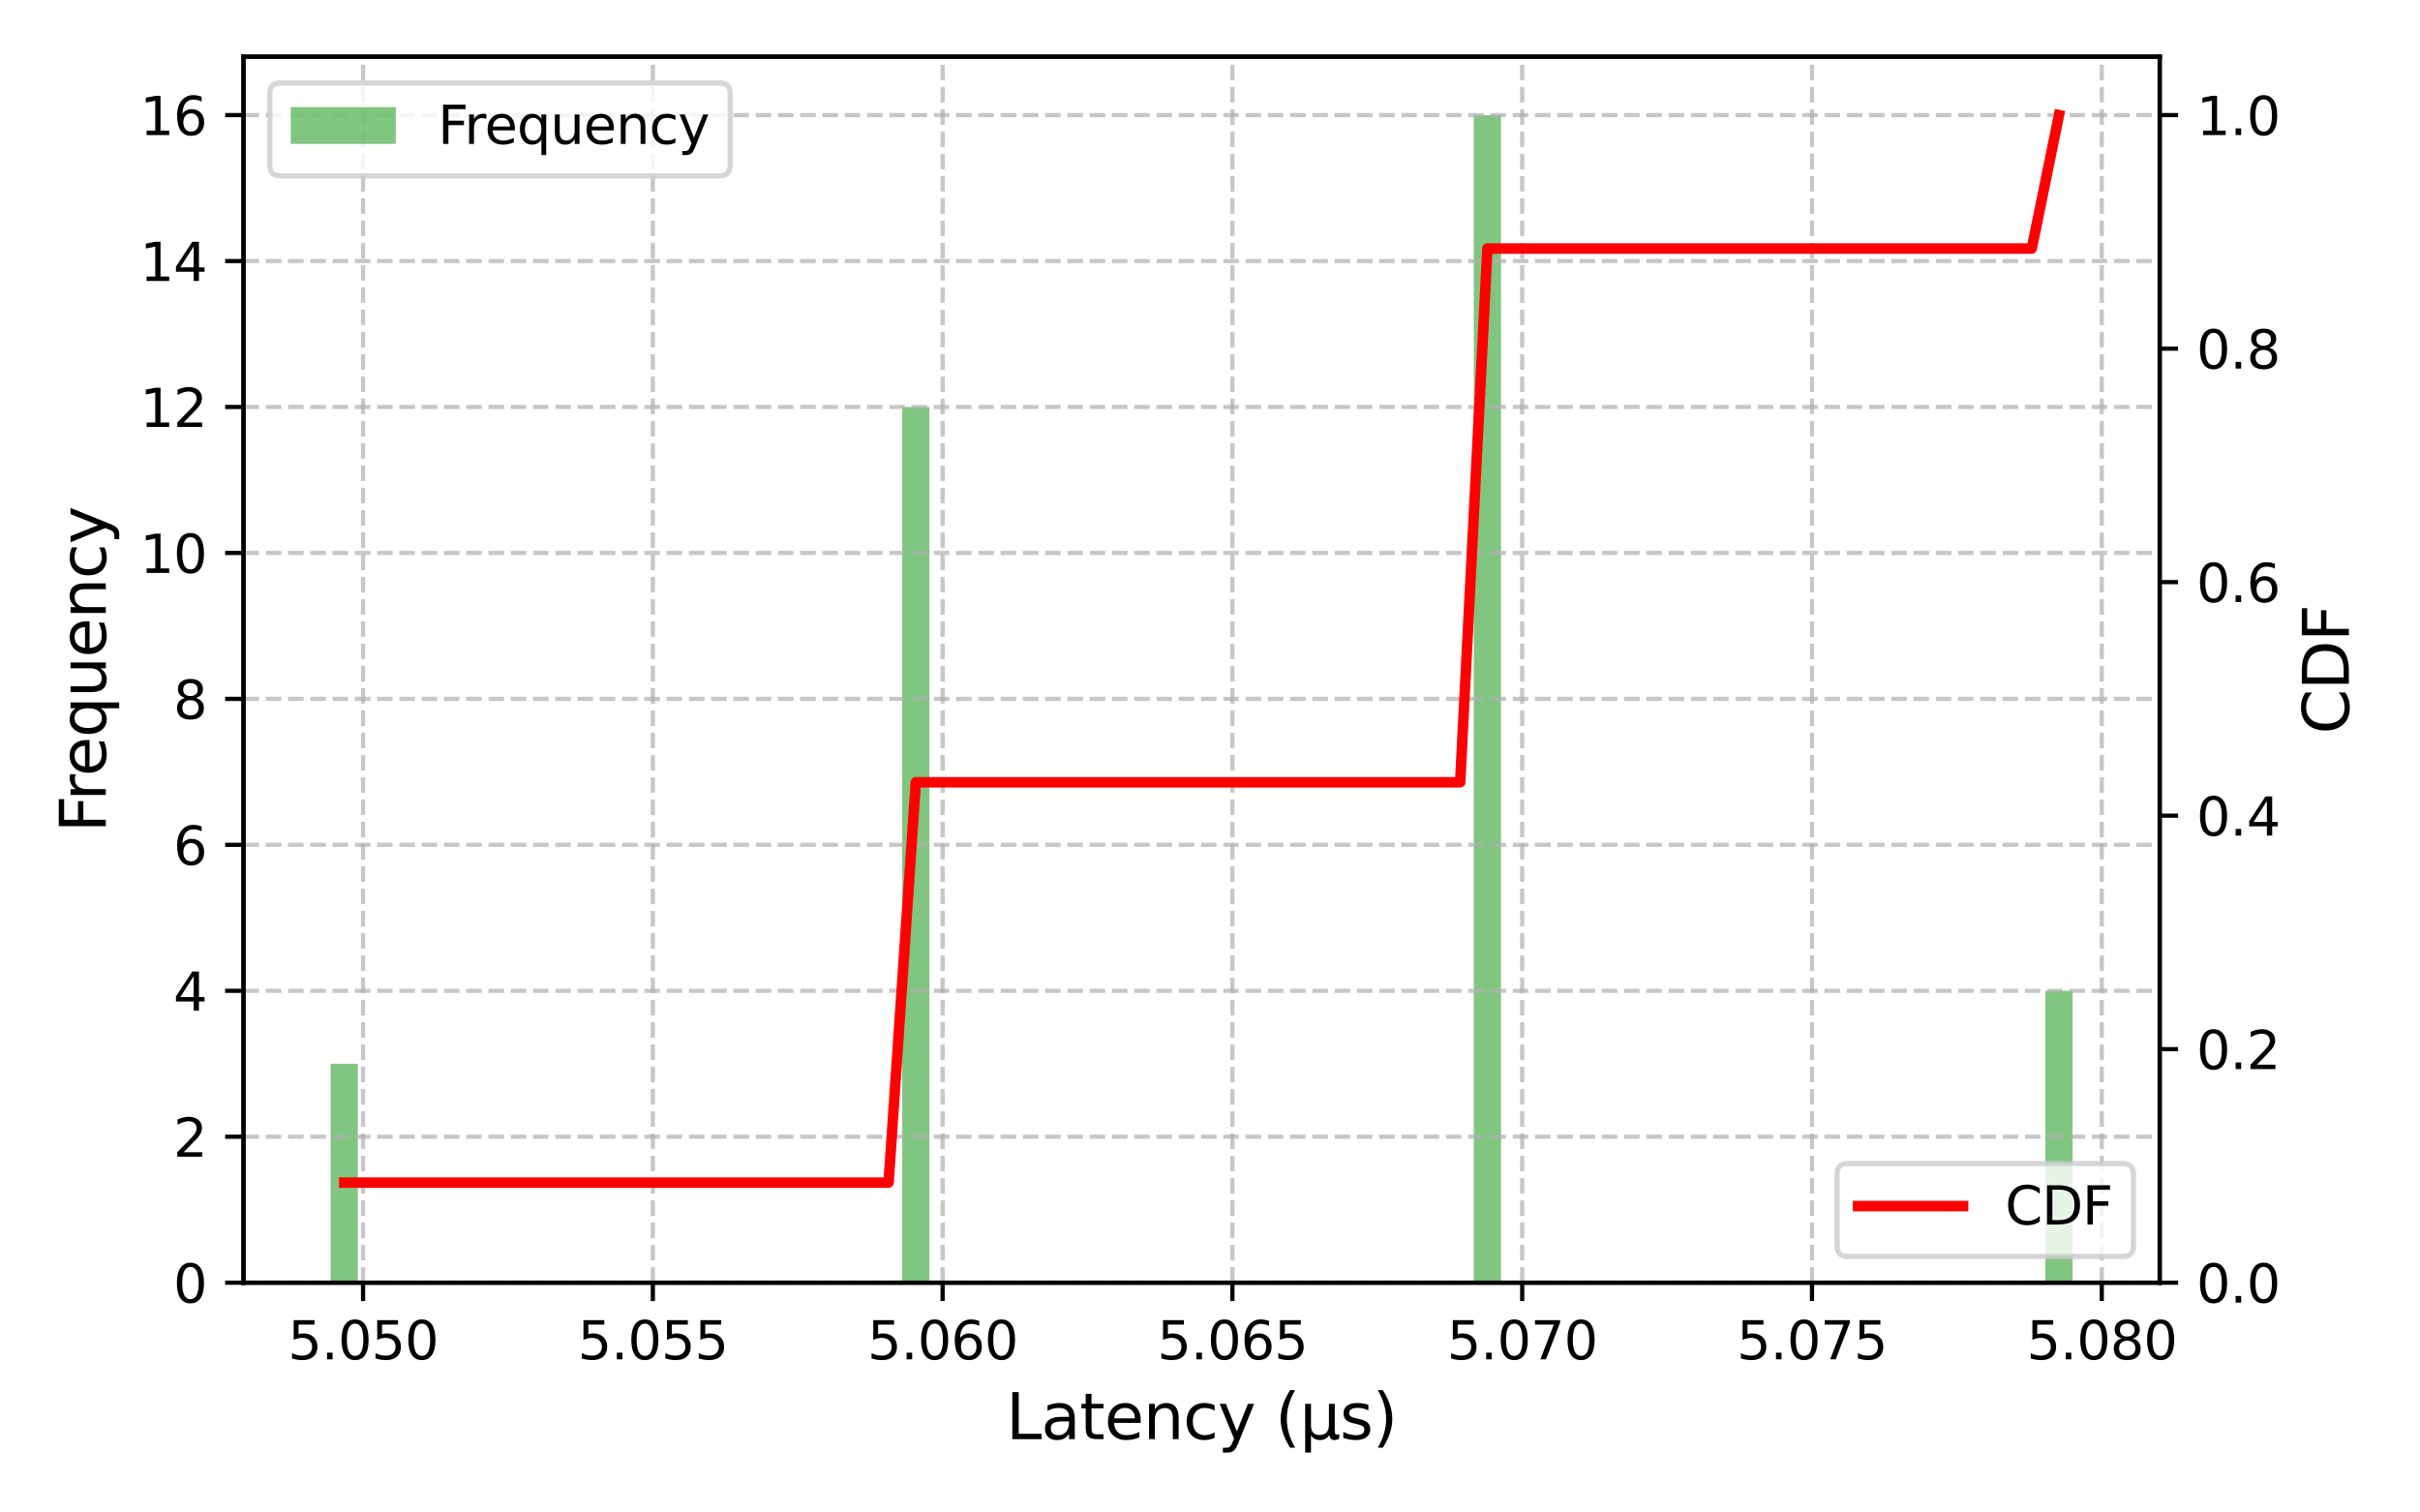 <?xml version="1.0" encoding="utf-8" standalone="no"?>
<!DOCTYPE svg PUBLIC "-//W3C//DTD SVG 1.1//EN"
  "http://www.w3.org/Graphics/SVG/1.1/DTD/svg11.dtd">
<svg xmlns:xlink="http://www.w3.org/1999/xlink" width="460.8pt" height="288pt" viewBox="0 0 460.8 288" xmlns="http://www.w3.org/2000/svg" version="1.1">
 <defs>
  <style type="text/css">*{stroke-linejoin: round; stroke-linecap: butt}</style>
 </defs>
 <g id="figure_1">
  <g id="patch_1">
   <path d="M 0 288 
L 460.8 288 
L 460.8 0 
L 0 0 
z
" style="fill: #ffffff"/>
  </g>
  <g id="axes_1">
   <g id="patch_2">
    <path d="M 46.37 244.24 
L 411.235 244.24 
L 411.235 10.8 
L 46.37 10.8 
z
" style="fill: #ffffff"/>
   </g>
   <g id="patch_3">
    <path d="M 62.955 244.24 
L 68.138 244.24 
L 68.138 202.554 
L 62.955 202.554 
z
" clip-path="url(#p5e7c9f491d)" style="fill: #2ca02c; opacity: 0.6"/>
   </g>
   <g id="patch_4">
    <path d="M 68.138 244.24 
L 73.32 244.24 
L 73.32 244.24 
L 68.138 244.24 
z
" clip-path="url(#p5e7c9f491d)" style="fill: #2ca02c; opacity: 0.6"/>
   </g>
   <g id="patch_5">
    <path d="M 73.32 244.24 
L 78.503 244.24 
L 78.503 244.24 
L 73.32 244.24 
z
" clip-path="url(#p5e7c9f491d)" style="fill: #2ca02c; opacity: 0.6"/>
   </g>
   <g id="patch_6">
    <path d="M 78.503 244.24 
L 83.686 244.24 
L 83.686 244.24 
L 78.503 244.24 
z
" clip-path="url(#p5e7c9f491d)" style="fill: #2ca02c; opacity: 0.6"/>
   </g>
   <g id="patch_7">
    <path d="M 83.686 244.24 
L 88.868 244.24 
L 88.868 244.24 
L 83.686 244.24 
z
" clip-path="url(#p5e7c9f491d)" style="fill: #2ca02c; opacity: 0.6"/>
   </g>
   <g id="patch_8">
    <path d="M 88.868 244.24 
L 94.051 244.24 
L 94.051 244.24 
L 88.868 244.24 
z
" clip-path="url(#p5e7c9f491d)" style="fill: #2ca02c; opacity: 0.6"/>
   </g>
   <g id="patch_9">
    <path d="M 94.051 244.24 
L 99.234 244.24 
L 99.234 244.24 
L 94.051 244.24 
z
" clip-path="url(#p5e7c9f491d)" style="fill: #2ca02c; opacity: 0.6"/>
   </g>
   <g id="patch_10">
    <path d="M 99.234 244.24 
L 104.417 244.24 
L 104.417 244.24 
L 99.234 244.24 
z
" clip-path="url(#p5e7c9f491d)" style="fill: #2ca02c; opacity: 0.6"/>
   </g>
   <g id="patch_11">
    <path d="M 104.417 244.24 
L 109.599 244.24 
L 109.599 244.24 
L 104.417 244.24 
z
" clip-path="url(#p5e7c9f491d)" style="fill: #2ca02c; opacity: 0.6"/>
   </g>
   <g id="patch_12">
    <path d="M 109.599 244.24 
L 114.782 244.24 
L 114.782 244.24 
L 109.599 244.24 
z
" clip-path="url(#p5e7c9f491d)" style="fill: #2ca02c; opacity: 0.6"/>
   </g>
   <g id="patch_13">
    <path d="M 114.782 244.24 
L 119.965 244.24 
L 119.965 244.24 
L 114.782 244.24 
z
" clip-path="url(#p5e7c9f491d)" style="fill: #2ca02c; opacity: 0.6"/>
   </g>
   <g id="patch_14">
    <path d="M 119.965 244.24 
L 125.148 244.24 
L 125.148 244.24 
L 119.965 244.24 
z
" clip-path="url(#p5e7c9f491d)" style="fill: #2ca02c; opacity: 0.6"/>
   </g>
   <g id="patch_15">
    <path d="M 125.148 244.24 
L 130.33 244.24 
L 130.33 244.24 
L 125.148 244.24 
z
" clip-path="url(#p5e7c9f491d)" style="fill: #2ca02c; opacity: 0.6"/>
   </g>
   <g id="patch_16">
    <path d="M 130.33 244.24 
L 135.513 244.24 
L 135.513 244.24 
L 130.33 244.24 
z
" clip-path="url(#p5e7c9f491d)" style="fill: #2ca02c; opacity: 0.6"/>
   </g>
   <g id="patch_17">
    <path d="M 135.513 244.24 
L 140.696 244.24 
L 140.696 244.24 
L 135.513 244.24 
z
" clip-path="url(#p5e7c9f491d)" style="fill: #2ca02c; opacity: 0.6"/>
   </g>
   <g id="patch_18">
    <path d="M 140.696 244.24 
L 145.879 244.24 
L 145.879 244.24 
L 140.696 244.24 
z
" clip-path="url(#p5e7c9f491d)" style="fill: #2ca02c; opacity: 0.6"/>
   </g>
   <g id="patch_19">
    <path d="M 145.879 244.24 
L 151.061 244.24 
L 151.061 244.24 
L 145.879 244.24 
z
" clip-path="url(#p5e7c9f491d)" style="fill: #2ca02c; opacity: 0.6"/>
   </g>
   <g id="patch_20">
    <path d="M 151.061 244.24 
L 156.244 244.24 
L 156.244 244.24 
L 151.061 244.24 
z
" clip-path="url(#p5e7c9f491d)" style="fill: #2ca02c; opacity: 0.6"/>
   </g>
   <g id="patch_21">
    <path d="M 156.244 244.24 
L 161.427 244.24 
L 161.427 244.24 
L 156.244 244.24 
z
" clip-path="url(#p5e7c9f491d)" style="fill: #2ca02c; opacity: 0.6"/>
   </g>
   <g id="patch_22">
    <path d="M 161.427 244.24 
L 166.61 244.24 
L 166.61 244.24 
L 161.427 244.24 
z
" clip-path="url(#p5e7c9f491d)" style="fill: #2ca02c; opacity: 0.6"/>
   </g>
   <g id="patch_23">
    <path d="M 166.61 244.24 
L 171.792 244.24 
L 171.792 244.24 
L 166.61 244.24 
z
" clip-path="url(#p5e7c9f491d)" style="fill: #2ca02c; opacity: 0.6"/>
   </g>
   <g id="patch_24">
    <path d="M 171.792 244.24 
L 176.975 244.24 
L 176.975 77.497 
L 171.792 77.497 
z
" clip-path="url(#p5e7c9f491d)" style="fill: #2ca02c; opacity: 0.6"/>
   </g>
   <g id="patch_25">
    <path d="M 176.975 244.24 
L 182.158 244.24 
L 182.158 244.24 
L 176.975 244.24 
z
" clip-path="url(#p5e7c9f491d)" style="fill: #2ca02c; opacity: 0.6"/>
   </g>
   <g id="patch_26">
    <path d="M 182.158 244.24 
L 187.341 244.24 
L 187.341 244.24 
L 182.158 244.24 
z
" clip-path="url(#p5e7c9f491d)" style="fill: #2ca02c; opacity: 0.6"/>
   </g>
   <g id="patch_27">
    <path d="M 187.341 244.24 
L 192.523 244.24 
L 192.523 244.24 
L 187.341 244.24 
z
" clip-path="url(#p5e7c9f491d)" style="fill: #2ca02c; opacity: 0.6"/>
   </g>
   <g id="patch_28">
    <path d="M 192.523 244.24 
L 197.706 244.24 
L 197.706 244.24 
L 192.523 244.24 
z
" clip-path="url(#p5e7c9f491d)" style="fill: #2ca02c; opacity: 0.6"/>
   </g>
   <g id="patch_29">
    <path d="M 197.706 244.24 
L 202.889 244.24 
L 202.889 244.24 
L 197.706 244.24 
z
" clip-path="url(#p5e7c9f491d)" style="fill: #2ca02c; opacity: 0.6"/>
   </g>
   <g id="patch_30">
    <path d="M 202.889 244.24 
L 208.072 244.24 
L 208.072 244.24 
L 202.889 244.24 
z
" clip-path="url(#p5e7c9f491d)" style="fill: #2ca02c; opacity: 0.6"/>
   </g>
   <g id="patch_31">
    <path d="M 208.072 244.24 
L 213.254 244.24 
L 213.254 244.24 
L 208.072 244.24 
z
" clip-path="url(#p5e7c9f491d)" style="fill: #2ca02c; opacity: 0.6"/>
   </g>
   <g id="patch_32">
    <path d="M 213.254 244.24 
L 218.437 244.24 
L 218.437 244.24 
L 213.254 244.24 
z
" clip-path="url(#p5e7c9f491d)" style="fill: #2ca02c; opacity: 0.6"/>
   </g>
   <g id="patch_33">
    <path d="M 218.437 244.24 
L 223.62 244.24 
L 223.62 244.24 
L 218.437 244.24 
z
" clip-path="url(#p5e7c9f491d)" style="fill: #2ca02c; opacity: 0.6"/>
   </g>
   <g id="patch_34">
    <path d="M 223.62 244.24 
L 228.803 244.24 
L 228.803 244.24 
L 223.62 244.24 
z
" clip-path="url(#p5e7c9f491d)" style="fill: #2ca02c; opacity: 0.6"/>
   </g>
   <g id="patch_35">
    <path d="M 228.803 244.24 
L 233.985 244.24 
L 233.985 244.24 
L 228.803 244.24 
z
" clip-path="url(#p5e7c9f491d)" style="fill: #2ca02c; opacity: 0.6"/>
   </g>
   <g id="patch_36">
    <path d="M 233.985 244.24 
L 239.168 244.24 
L 239.168 244.24 
L 233.985 244.24 
z
" clip-path="url(#p5e7c9f491d)" style="fill: #2ca02c; opacity: 0.6"/>
   </g>
   <g id="patch_37">
    <path d="M 239.168 244.24 
L 244.351 244.24 
L 244.351 244.24 
L 239.168 244.24 
z
" clip-path="url(#p5e7c9f491d)" style="fill: #2ca02c; opacity: 0.6"/>
   </g>
   <g id="patch_38">
    <path d="M 244.351 244.24 
L 249.533 244.24 
L 249.533 244.24 
L 244.351 244.24 
z
" clip-path="url(#p5e7c9f491d)" style="fill: #2ca02c; opacity: 0.6"/>
   </g>
   <g id="patch_39">
    <path d="M 249.533 244.24 
L 254.716 244.24 
L 254.716 244.24 
L 249.533 244.24 
z
" clip-path="url(#p5e7c9f491d)" style="fill: #2ca02c; opacity: 0.6"/>
   </g>
   <g id="patch_40">
    <path d="M 254.716 244.24 
L 259.899 244.24 
L 259.899 244.24 
L 254.716 244.24 
z
" clip-path="url(#p5e7c9f491d)" style="fill: #2ca02c; opacity: 0.6"/>
   </g>
   <g id="patch_41">
    <path d="M 259.899 244.24 
L 265.082 244.24 
L 265.082 244.24 
L 259.899 244.24 
z
" clip-path="url(#p5e7c9f491d)" style="fill: #2ca02c; opacity: 0.6"/>
   </g>
   <g id="patch_42">
    <path d="M 265.082 244.24 
L 270.264 244.24 
L 270.264 244.24 
L 265.082 244.24 
z
" clip-path="url(#p5e7c9f491d)" style="fill: #2ca02c; opacity: 0.6"/>
   </g>
   <g id="patch_43">
    <path d="M 270.264 244.24 
L 275.447 244.24 
L 275.447 244.24 
L 270.264 244.24 
z
" clip-path="url(#p5e7c9f491d)" style="fill: #2ca02c; opacity: 0.6"/>
   </g>
   <g id="patch_44">
    <path d="M 275.447 244.24 
L 280.63 244.24 
L 280.63 244.24 
L 275.447 244.24 
z
" clip-path="url(#p5e7c9f491d)" style="fill: #2ca02c; opacity: 0.6"/>
   </g>
   <g id="patch_45">
    <path d="M 280.63 244.24 
L 285.813 244.24 
L 285.813 21.916 
L 280.63 21.916 
z
" clip-path="url(#p5e7c9f491d)" style="fill: #2ca02c; opacity: 0.6"/>
   </g>
   <g id="patch_46">
    <path d="M 285.813 244.24 
L 290.995 244.24 
L 290.995 244.24 
L 285.813 244.24 
z
" clip-path="url(#p5e7c9f491d)" style="fill: #2ca02c; opacity: 0.6"/>
   </g>
   <g id="patch_47">
    <path d="M 290.995 244.24 
L 296.178 244.24 
L 296.178 244.24 
L 290.995 244.24 
z
" clip-path="url(#p5e7c9f491d)" style="fill: #2ca02c; opacity: 0.6"/>
   </g>
   <g id="patch_48">
    <path d="M 296.178 244.24 
L 301.361 244.24 
L 301.361 244.24 
L 296.178 244.24 
z
" clip-path="url(#p5e7c9f491d)" style="fill: #2ca02c; opacity: 0.6"/>
   </g>
   <g id="patch_49">
    <path d="M 301.361 244.24 
L 306.544 244.24 
L 306.544 244.24 
L 301.361 244.24 
z
" clip-path="url(#p5e7c9f491d)" style="fill: #2ca02c; opacity: 0.6"/>
   </g>
   <g id="patch_50">
    <path d="M 306.544 244.24 
L 311.726 244.24 
L 311.726 244.24 
L 306.544 244.24 
z
" clip-path="url(#p5e7c9f491d)" style="fill: #2ca02c; opacity: 0.6"/>
   </g>
   <g id="patch_51">
    <path d="M 311.726 244.24 
L 316.909 244.24 
L 316.909 244.24 
L 311.726 244.24 
z
" clip-path="url(#p5e7c9f491d)" style="fill: #2ca02c; opacity: 0.6"/>
   </g>
   <g id="patch_52">
    <path d="M 316.909 244.24 
L 322.092 244.24 
L 322.092 244.24 
L 316.909 244.24 
z
" clip-path="url(#p5e7c9f491d)" style="fill: #2ca02c; opacity: 0.6"/>
   </g>
   <g id="patch_53">
    <path d="M 322.092 244.24 
L 327.275 244.24 
L 327.275 244.24 
L 322.092 244.24 
z
" clip-path="url(#p5e7c9f491d)" style="fill: #2ca02c; opacity: 0.6"/>
   </g>
   <g id="patch_54">
    <path d="M 327.275 244.24 
L 332.457 244.24 
L 332.457 244.24 
L 327.275 244.24 
z
" clip-path="url(#p5e7c9f491d)" style="fill: #2ca02c; opacity: 0.6"/>
   </g>
   <g id="patch_55">
    <path d="M 332.457 244.24 
L 337.64 244.24 
L 337.64 244.24 
L 332.457 244.24 
z
" clip-path="url(#p5e7c9f491d)" style="fill: #2ca02c; opacity: 0.6"/>
   </g>
   <g id="patch_56">
    <path d="M 337.64 244.24 
L 342.823 244.24 
L 342.823 244.24 
L 337.64 244.24 
z
" clip-path="url(#p5e7c9f491d)" style="fill: #2ca02c; opacity: 0.6"/>
   </g>
   <g id="patch_57">
    <path d="M 342.823 244.24 
L 348.006 244.24 
L 348.006 244.24 
L 342.823 244.24 
z
" clip-path="url(#p5e7c9f491d)" style="fill: #2ca02c; opacity: 0.6"/>
   </g>
   <g id="patch_58">
    <path d="M 348.006 244.24 
L 353.188 244.24 
L 353.188 244.24 
L 348.006 244.24 
z
" clip-path="url(#p5e7c9f491d)" style="fill: #2ca02c; opacity: 0.6"/>
   </g>
   <g id="patch_59">
    <path d="M 353.188 244.24 
L 358.371 244.24 
L 358.371 244.24 
L 353.188 244.24 
z
" clip-path="url(#p5e7c9f491d)" style="fill: #2ca02c; opacity: 0.6"/>
   </g>
   <g id="patch_60">
    <path d="M 358.371 244.24 
L 363.554 244.24 
L 363.554 244.24 
L 358.371 244.24 
z
" clip-path="url(#p5e7c9f491d)" style="fill: #2ca02c; opacity: 0.6"/>
   </g>
   <g id="patch_61">
    <path d="M 363.554 244.24 
L 368.737 244.24 
L 368.737 244.24 
L 363.554 244.24 
z
" clip-path="url(#p5e7c9f491d)" style="fill: #2ca02c; opacity: 0.6"/>
   </g>
   <g id="patch_62">
    <path d="M 368.737 244.24 
L 373.919 244.24 
L 373.919 244.24 
L 368.737 244.24 
z
" clip-path="url(#p5e7c9f491d)" style="fill: #2ca02c; opacity: 0.6"/>
   </g>
   <g id="patch_63">
    <path d="M 373.919 244.24 
L 379.102 244.24 
L 379.102 244.24 
L 373.919 244.24 
z
" clip-path="url(#p5e7c9f491d)" style="fill: #2ca02c; opacity: 0.6"/>
   </g>
   <g id="patch_64">
    <path d="M 379.102 244.24 
L 384.285 244.24 
L 384.285 244.24 
L 379.102 244.24 
z
" clip-path="url(#p5e7c9f491d)" style="fill: #2ca02c; opacity: 0.6"/>
   </g>
   <g id="patch_65">
    <path d="M 384.285 244.24 
L 389.467 244.24 
L 389.467 244.24 
L 384.285 244.24 
z
" clip-path="url(#p5e7c9f491d)" style="fill: #2ca02c; opacity: 0.6"/>
   </g>
   <g id="patch_66">
    <path d="M 389.467 244.24 
L 394.65 244.24 
L 394.65 188.659 
L 389.467 188.659 
z
" clip-path="url(#p5e7c9f491d)" style="fill: #2ca02c; opacity: 0.6"/>
   </g>
   <g id="matplotlib.axis_1">
    <g id="xtick_1">
     <g id="line2d_1">
      <path d="M 69.131 244.24 
L 69.131 10.8 
" clip-path="url(#p5e7c9f491d)" style="fill: none; stroke-dasharray: 2.96,1.28; stroke-dashoffset: 0; stroke: #b0b0b0; stroke-opacity: 0.7; stroke-width: 0.8"/>
     </g>
     <g id="line2d_2">
      <defs>
       <path id="me364321b0b" d="M 0 0 
L 0 3.5 
" style="stroke: #000000; stroke-width: 0.8"/>
      </defs>
      <g>
       <use xlink:href="#me364321b0b" x="69.131" y="244.24" style="stroke: #000000; stroke-width: 0.8"/>
      </g>
     </g>
     <g id="text_1">
      <!-- 5.050 -->
      <g transform="translate(54.816 258.838) scale(0.1 -0.1)">
       <defs>
        <path id="DejaVuSans-35" d="M 691 4666 
L 3169 4666 
L 3169 4134 
L 1269 4134 
L 1269 2991 
Q 1406 3038 1543 3061 
Q 1681 3084 1819 3084 
Q 2600 3084 3056 2656 
Q 3513 2228 3513 1497 
Q 3513 744 3044 326 
Q 2575 -91 1722 -91 
Q 1428 -91 1123 -41 
Q 819 9 494 109 
L 494 744 
Q 775 591 1075 516 
Q 1375 441 1709 441 
Q 2250 441 2565 725 
Q 2881 1009 2881 1497 
Q 2881 1984 2565 2268 
Q 2250 2553 1709 2553 
Q 1456 2553 1204 2497 
Q 953 2441 691 2322 
L 691 4666 
z
" transform="scale(0.016)"/>
        <path id="DejaVuSans-2e" d="M 684 794 
L 1344 794 
L 1344 0 
L 684 0 
L 684 794 
z
" transform="scale(0.016)"/>
        <path id="DejaVuSans-30" d="M 2034 4250 
Q 1547 4250 1301 3770 
Q 1056 3291 1056 2328 
Q 1056 1369 1301 889 
Q 1547 409 2034 409 
Q 2525 409 2770 889 
Q 3016 1369 3016 2328 
Q 3016 3291 2770 3770 
Q 2525 4250 2034 4250 
z
M 2034 4750 
Q 2819 4750 3233 4129 
Q 3647 3509 3647 2328 
Q 3647 1150 3233 529 
Q 2819 -91 2034 -91 
Q 1250 -91 836 529 
Q 422 1150 422 2328 
Q 422 3509 836 4129 
Q 1250 4750 2034 4750 
z
" transform="scale(0.016)"/>
       </defs>
       <use xlink:href="#DejaVuSans-35"/>
       <use xlink:href="#DejaVuSans-2e" transform="translate(63.623 0)"/>
       <use xlink:href="#DejaVuSans-30" transform="translate(95.41 0)"/>
       <use xlink:href="#DejaVuSans-35" transform="translate(159.033 0)"/>
       <use xlink:href="#DejaVuSans-30" transform="translate(222.656 0)"/>
      </g>
     </g>
    </g>
    <g id="xtick_2">
     <g id="line2d_3">
      <path d="M 124.31 244.24 
L 124.31 10.8 
" clip-path="url(#p5e7c9f491d)" style="fill: none; stroke-dasharray: 2.96,1.28; stroke-dashoffset: 0; stroke: #b0b0b0; stroke-opacity: 0.7; stroke-width: 0.8"/>
     </g>
     <g id="line2d_4">
      <g>
       <use xlink:href="#me364321b0b" x="124.31" y="244.24" style="stroke: #000000; stroke-width: 0.8"/>
      </g>
     </g>
     <g id="text_2">
      <!-- 5.055 -->
      <g transform="translate(109.996 258.838) scale(0.1 -0.1)">
       <use xlink:href="#DejaVuSans-35"/>
       <use xlink:href="#DejaVuSans-2e" transform="translate(63.623 0)"/>
       <use xlink:href="#DejaVuSans-30" transform="translate(95.41 0)"/>
       <use xlink:href="#DejaVuSans-35" transform="translate(159.033 0)"/>
       <use xlink:href="#DejaVuSans-35" transform="translate(222.656 0)"/>
      </g>
     </g>
    </g>
    <g id="xtick_3">
     <g id="line2d_5">
      <path d="M 179.489 244.24 
L 179.489 10.8 
" clip-path="url(#p5e7c9f491d)" style="fill: none; stroke-dasharray: 2.96,1.28; stroke-dashoffset: 0; stroke: #b0b0b0; stroke-opacity: 0.7; stroke-width: 0.8"/>
     </g>
     <g id="line2d_6">
      <g>
       <use xlink:href="#me364321b0b" x="179.489" y="244.24" style="stroke: #000000; stroke-width: 0.8"/>
      </g>
     </g>
     <g id="text_3">
      <!-- 5.060 -->
      <g transform="translate(165.175 258.838) scale(0.1 -0.1)">
       <defs>
        <path id="DejaVuSans-36" d="M 2113 2584 
Q 1688 2584 1439 2293 
Q 1191 2003 1191 1497 
Q 1191 994 1439 701 
Q 1688 409 2113 409 
Q 2538 409 2786 701 
Q 3034 994 3034 1497 
Q 3034 2003 2786 2293 
Q 2538 2584 2113 2584 
z
M 3366 4563 
L 3366 3988 
Q 3128 4100 2886 4159 
Q 2644 4219 2406 4219 
Q 1781 4219 1451 3797 
Q 1122 3375 1075 2522 
Q 1259 2794 1537 2939 
Q 1816 3084 2150 3084 
Q 2853 3084 3261 2657 
Q 3669 2231 3669 1497 
Q 3669 778 3244 343 
Q 2819 -91 2113 -91 
Q 1303 -91 875 529 
Q 447 1150 447 2328 
Q 447 3434 972 4092 
Q 1497 4750 2381 4750 
Q 2619 4750 2861 4703 
Q 3103 4656 3366 4563 
z
" transform="scale(0.016)"/>
       </defs>
       <use xlink:href="#DejaVuSans-35"/>
       <use xlink:href="#DejaVuSans-2e" transform="translate(63.623 0)"/>
       <use xlink:href="#DejaVuSans-30" transform="translate(95.41 0)"/>
       <use xlink:href="#DejaVuSans-36" transform="translate(159.033 0)"/>
       <use xlink:href="#DejaVuSans-30" transform="translate(222.656 0)"/>
      </g>
     </g>
    </g>
    <g id="xtick_4">
     <g id="line2d_7">
      <path d="M 234.668 244.24 
L 234.668 10.8 
" clip-path="url(#p5e7c9f491d)" style="fill: none; stroke-dasharray: 2.96,1.28; stroke-dashoffset: 0; stroke: #b0b0b0; stroke-opacity: 0.7; stroke-width: 0.8"/>
     </g>
     <g id="line2d_8">
      <g>
       <use xlink:href="#me364321b0b" x="234.668" y="244.24" style="stroke: #000000; stroke-width: 0.8"/>
      </g>
     </g>
     <g id="text_4">
      <!-- 5.065 -->
      <g transform="translate(220.354 258.838) scale(0.1 -0.1)">
       <use xlink:href="#DejaVuSans-35"/>
       <use xlink:href="#DejaVuSans-2e" transform="translate(63.623 0)"/>
       <use xlink:href="#DejaVuSans-30" transform="translate(95.41 0)"/>
       <use xlink:href="#DejaVuSans-36" transform="translate(159.033 0)"/>
       <use xlink:href="#DejaVuSans-35" transform="translate(222.656 0)"/>
      </g>
     </g>
    </g>
    <g id="xtick_5">
     <g id="line2d_9">
      <path d="M 289.847 244.24 
L 289.847 10.8 
" clip-path="url(#p5e7c9f491d)" style="fill: none; stroke-dasharray: 2.96,1.28; stroke-dashoffset: 0; stroke: #b0b0b0; stroke-opacity: 0.7; stroke-width: 0.8"/>
     </g>
     <g id="line2d_10">
      <g>
       <use xlink:href="#me364321b0b" x="289.847" y="244.24" style="stroke: #000000; stroke-width: 0.8"/>
      </g>
     </g>
     <g id="text_5">
      <!-- 5.070 -->
      <g transform="translate(275.533 258.838) scale(0.1 -0.1)">
       <defs>
        <path id="DejaVuSans-37" d="M 525 4666 
L 3525 4666 
L 3525 4397 
L 1831 0 
L 1172 0 
L 2766 4134 
L 525 4134 
L 525 4666 
z
" transform="scale(0.016)"/>
       </defs>
       <use xlink:href="#DejaVuSans-35"/>
       <use xlink:href="#DejaVuSans-2e" transform="translate(63.623 0)"/>
       <use xlink:href="#DejaVuSans-30" transform="translate(95.41 0)"/>
       <use xlink:href="#DejaVuSans-37" transform="translate(159.033 0)"/>
       <use xlink:href="#DejaVuSans-30" transform="translate(222.656 0)"/>
      </g>
     </g>
    </g>
    <g id="xtick_6">
     <g id="line2d_11">
      <path d="M 345.027 244.24 
L 345.027 10.8 
" clip-path="url(#p5e7c9f491d)" style="fill: none; stroke-dasharray: 2.96,1.28; stroke-dashoffset: 0; stroke: #b0b0b0; stroke-opacity: 0.7; stroke-width: 0.8"/>
     </g>
     <g id="line2d_12">
      <g>
       <use xlink:href="#me364321b0b" x="345.027" y="244.24" style="stroke: #000000; stroke-width: 0.8"/>
      </g>
     </g>
     <g id="text_6">
      <!-- 5.075 -->
      <g transform="translate(330.713 258.838) scale(0.1 -0.1)">
       <use xlink:href="#DejaVuSans-35"/>
       <use xlink:href="#DejaVuSans-2e" transform="translate(63.623 0)"/>
       <use xlink:href="#DejaVuSans-30" transform="translate(95.41 0)"/>
       <use xlink:href="#DejaVuSans-37" transform="translate(159.033 0)"/>
       <use xlink:href="#DejaVuSans-35" transform="translate(222.656 0)"/>
      </g>
     </g>
    </g>
    <g id="xtick_7">
     <g id="line2d_13">
      <path d="M 400.206 244.24 
L 400.206 10.8 
" clip-path="url(#p5e7c9f491d)" style="fill: none; stroke-dasharray: 2.96,1.28; stroke-dashoffset: 0; stroke: #b0b0b0; stroke-opacity: 0.7; stroke-width: 0.8"/>
     </g>
     <g id="line2d_14">
      <g>
       <use xlink:href="#me364321b0b" x="400.206" y="244.24" style="stroke: #000000; stroke-width: 0.8"/>
      </g>
     </g>
     <g id="text_7">
      <!-- 5.080 -->
      <g transform="translate(385.892 258.838) scale(0.1 -0.1)">
       <defs>
        <path id="DejaVuSans-38" d="M 2034 2216 
Q 1584 2216 1326 1975 
Q 1069 1734 1069 1313 
Q 1069 891 1326 650 
Q 1584 409 2034 409 
Q 2484 409 2743 651 
Q 3003 894 3003 1313 
Q 3003 1734 2745 1975 
Q 2488 2216 2034 2216 
z
M 1403 2484 
Q 997 2584 770 2862 
Q 544 3141 544 3541 
Q 544 4100 942 4425 
Q 1341 4750 2034 4750 
Q 2731 4750 3128 4425 
Q 3525 4100 3525 3541 
Q 3525 3141 3298 2862 
Q 3072 2584 2669 2484 
Q 3125 2378 3379 2068 
Q 3634 1759 3634 1313 
Q 3634 634 3220 271 
Q 2806 -91 2034 -91 
Q 1263 -91 848 271 
Q 434 634 434 1313 
Q 434 1759 690 2068 
Q 947 2378 1403 2484 
z
M 1172 3481 
Q 1172 3119 1398 2916 
Q 1625 2713 2034 2713 
Q 2441 2713 2670 2916 
Q 2900 3119 2900 3481 
Q 2900 3844 2670 4047 
Q 2441 4250 2034 4250 
Q 1625 4250 1398 4047 
Q 1172 3844 1172 3481 
z
" transform="scale(0.016)"/>
       </defs>
       <use xlink:href="#DejaVuSans-35"/>
       <use xlink:href="#DejaVuSans-2e" transform="translate(63.623 0)"/>
       <use xlink:href="#DejaVuSans-30" transform="translate(95.41 0)"/>
       <use xlink:href="#DejaVuSans-38" transform="translate(159.033 0)"/>
       <use xlink:href="#DejaVuSans-30" transform="translate(222.656 0)"/>
      </g>
     </g>
    </g>
    <g id="text_8">
     <!-- Latency (μs) -->
     <g transform="translate(191.554 274.036) scale(0.12 -0.12)">
      <defs>
       <path id="DejaVuSans-4c" d="M 628 4666 
L 1259 4666 
L 1259 531 
L 3531 531 
L 3531 0 
L 628 0 
L 628 4666 
z
" transform="scale(0.016)"/>
       <path id="DejaVuSans-61" d="M 2194 1759 
Q 1497 1759 1228 1600 
Q 959 1441 959 1056 
Q 959 750 1161 570 
Q 1363 391 1709 391 
Q 2188 391 2477 730 
Q 2766 1069 2766 1631 
L 2766 1759 
L 2194 1759 
z
M 3341 1997 
L 3341 0 
L 2766 0 
L 2766 531 
Q 2569 213 2275 61 
Q 1981 -91 1556 -91 
Q 1019 -91 701 211 
Q 384 513 384 1019 
Q 384 1609 779 1909 
Q 1175 2209 1959 2209 
L 2766 2209 
L 2766 2266 
Q 2766 2663 2505 2880 
Q 2244 3097 1772 3097 
Q 1472 3097 1187 3025 
Q 903 2953 641 2809 
L 641 3341 
Q 956 3463 1253 3523 
Q 1550 3584 1831 3584 
Q 2591 3584 2966 3190 
Q 3341 2797 3341 1997 
z
" transform="scale(0.016)"/>
       <path id="DejaVuSans-74" d="M 1172 4494 
L 1172 3500 
L 2356 3500 
L 2356 3053 
L 1172 3053 
L 1172 1153 
Q 1172 725 1289 603 
Q 1406 481 1766 481 
L 2356 481 
L 2356 0 
L 1766 0 
Q 1100 0 847 248 
Q 594 497 594 1153 
L 594 3053 
L 172 3053 
L 172 3500 
L 594 3500 
L 594 4494 
L 1172 4494 
z
" transform="scale(0.016)"/>
       <path id="DejaVuSans-65" d="M 3597 1894 
L 3597 1613 
L 953 1613 
Q 991 1019 1311 708 
Q 1631 397 2203 397 
Q 2534 397 2845 478 
Q 3156 559 3463 722 
L 3463 178 
Q 3153 47 2828 -22 
Q 2503 -91 2169 -91 
Q 1331 -91 842 396 
Q 353 884 353 1716 
Q 353 2575 817 3079 
Q 1281 3584 2069 3584 
Q 2775 3584 3186 3129 
Q 3597 2675 3597 1894 
z
M 3022 2063 
Q 3016 2534 2758 2815 
Q 2500 3097 2075 3097 
Q 1594 3097 1305 2825 
Q 1016 2553 972 2059 
L 3022 2063 
z
" transform="scale(0.016)"/>
       <path id="DejaVuSans-6e" d="M 3513 2113 
L 3513 0 
L 2938 0 
L 2938 2094 
Q 2938 2591 2744 2837 
Q 2550 3084 2163 3084 
Q 1697 3084 1428 2787 
Q 1159 2491 1159 1978 
L 1159 0 
L 581 0 
L 581 3500 
L 1159 3500 
L 1159 2956 
Q 1366 3272 1645 3428 
Q 1925 3584 2291 3584 
Q 2894 3584 3203 3211 
Q 3513 2838 3513 2113 
z
" transform="scale(0.016)"/>
       <path id="DejaVuSans-63" d="M 3122 3366 
L 3122 2828 
Q 2878 2963 2633 3030 
Q 2388 3097 2138 3097 
Q 1578 3097 1268 2742 
Q 959 2388 959 1747 
Q 959 1106 1268 751 
Q 1578 397 2138 397 
Q 2388 397 2633 464 
Q 2878 531 3122 666 
L 3122 134 
Q 2881 22 2623 -34 
Q 2366 -91 2075 -91 
Q 1284 -91 818 406 
Q 353 903 353 1747 
Q 353 2603 823 3093 
Q 1294 3584 2113 3584 
Q 2378 3584 2631 3529 
Q 2884 3475 3122 3366 
z
" transform="scale(0.016)"/>
       <path id="DejaVuSans-79" d="M 2059 -325 
Q 1816 -950 1584 -1140 
Q 1353 -1331 966 -1331 
L 506 -1331 
L 506 -850 
L 844 -850 
Q 1081 -850 1212 -737 
Q 1344 -625 1503 -206 
L 1606 56 
L 191 3500 
L 800 3500 
L 1894 763 
L 2988 3500 
L 3597 3500 
L 2059 -325 
z
" transform="scale(0.016)"/>
       <path id="DejaVuSans-20" transform="scale(0.016)"/>
       <path id="DejaVuSans-28" d="M 1984 4856 
Q 1566 4138 1362 3434 
Q 1159 2731 1159 2009 
Q 1159 1288 1364 580 
Q 1569 -128 1984 -844 
L 1484 -844 
Q 1016 -109 783 600 
Q 550 1309 550 2009 
Q 550 2706 781 3412 
Q 1013 4119 1484 4856 
L 1984 4856 
z
" transform="scale(0.016)"/>
       <path id="DejaVuSans-3bc" d="M 544 -1331 
L 544 3500 
L 1119 3500 
L 1119 1325 
Q 1119 872 1334 640 
Q 1550 409 1972 409 
Q 2434 409 2667 671 
Q 2900 934 2900 1459 
L 2900 3500 
L 3475 3500 
L 3475 806 
Q 3475 619 3529 530 
Q 3584 441 3700 441 
Q 3728 441 3778 458 
Q 3828 475 3916 513 
L 3916 50 
Q 3788 -22 3673 -56 
Q 3559 -91 3450 -91 
Q 3234 -91 3106 31 
Q 2978 153 2931 403 
Q 2775 156 2548 32 
Q 2322 -91 2016 -91 
Q 1697 -91 1473 31 
Q 1250 153 1119 397 
L 1119 -1331 
L 544 -1331 
z
" transform="scale(0.016)"/>
       <path id="DejaVuSans-73" d="M 2834 3397 
L 2834 2853 
Q 2591 2978 2328 3040 
Q 2066 3103 1784 3103 
Q 1356 3103 1142 2972 
Q 928 2841 928 2578 
Q 928 2378 1081 2264 
Q 1234 2150 1697 2047 
L 1894 2003 
Q 2506 1872 2764 1633 
Q 3022 1394 3022 966 
Q 3022 478 2636 193 
Q 2250 -91 1575 -91 
Q 1294 -91 989 -36 
Q 684 19 347 128 
L 347 722 
Q 666 556 975 473 
Q 1284 391 1588 391 
Q 1994 391 2212 530 
Q 2431 669 2431 922 
Q 2431 1156 2273 1281 
Q 2116 1406 1581 1522 
L 1381 1569 
Q 847 1681 609 1914 
Q 372 2147 372 2553 
Q 372 3047 722 3315 
Q 1072 3584 1716 3584 
Q 2034 3584 2315 3537 
Q 2597 3491 2834 3397 
z
" transform="scale(0.016)"/>
       <path id="DejaVuSans-29" d="M 513 4856 
L 1013 4856 
Q 1481 4119 1714 3412 
Q 1947 2706 1947 2009 
Q 1947 1309 1714 600 
Q 1481 -109 1013 -844 
L 513 -844 
Q 928 -128 1133 580 
Q 1338 1288 1338 2009 
Q 1338 2731 1133 3434 
Q 928 4138 513 4856 
z
" transform="scale(0.016)"/>
      </defs>
      <use xlink:href="#DejaVuSans-4c"/>
      <use xlink:href="#DejaVuSans-61" transform="translate(55.713 0)"/>
      <use xlink:href="#DejaVuSans-74" transform="translate(116.992 0)"/>
      <use xlink:href="#DejaVuSans-65" transform="translate(156.201 0)"/>
      <use xlink:href="#DejaVuSans-6e" transform="translate(217.725 0)"/>
      <use xlink:href="#DejaVuSans-63" transform="translate(281.104 0)"/>
      <use xlink:href="#DejaVuSans-79" transform="translate(336.084 0)"/>
      <use xlink:href="#DejaVuSans-20" transform="translate(395.264 0)"/>
      <use xlink:href="#DejaVuSans-28" transform="translate(427.051 0)"/>
      <use xlink:href="#DejaVuSans-3bc" transform="translate(466.064 0)"/>
      <use xlink:href="#DejaVuSans-73" transform="translate(529.688 0)"/>
      <use xlink:href="#DejaVuSans-29" transform="translate(581.787 0)"/>
     </g>
    </g>
   </g>
   <g id="matplotlib.axis_2">
    <g id="ytick_1">
     <g id="line2d_15">
      <path d="M 46.37 244.24 
L 411.235 244.24 
" clip-path="url(#p5e7c9f491d)" style="fill: none; stroke-dasharray: 2.96,1.28; stroke-dashoffset: 0; stroke: #b0b0b0; stroke-opacity: 0.7; stroke-width: 0.8"/>
     </g>
     <g id="line2d_16">
      <defs>
       <path id="m740f1f2788" d="M 0 0 
L -3.5 0 
" style="stroke: #000000; stroke-width: 0.8"/>
      </defs>
      <g>
       <use xlink:href="#m740f1f2788" x="46.37" y="244.24" style="stroke: #000000; stroke-width: 0.8"/>
      </g>
     </g>
     <g id="text_9">
      <!-- 0 -->
      <g transform="translate(33.008 248.039) scale(0.1 -0.1)">
       <use xlink:href="#DejaVuSans-30"/>
      </g>
     </g>
    </g>
    <g id="ytick_2">
     <g id="line2d_17">
      <path d="M 46.37 216.45 
L 411.235 216.45 
" clip-path="url(#p5e7c9f491d)" style="fill: none; stroke-dasharray: 2.96,1.28; stroke-dashoffset: 0; stroke: #b0b0b0; stroke-opacity: 0.7; stroke-width: 0.8"/>
     </g>
     <g id="line2d_18">
      <g>
       <use xlink:href="#m740f1f2788" x="46.37" y="216.45" style="stroke: #000000; stroke-width: 0.8"/>
      </g>
     </g>
     <g id="text_10">
      <!-- 2 -->
      <g transform="translate(33.008 220.249) scale(0.1 -0.1)">
       <defs>
        <path id="DejaVuSans-32" d="M 1228 531 
L 3431 531 
L 3431 0 
L 469 0 
L 469 531 
Q 828 903 1448 1529 
Q 2069 2156 2228 2338 
Q 2531 2678 2651 2914 
Q 2772 3150 2772 3378 
Q 2772 3750 2511 3984 
Q 2250 4219 1831 4219 
Q 1534 4219 1204 4116 
Q 875 4013 500 3803 
L 500 4441 
Q 881 4594 1212 4672 
Q 1544 4750 1819 4750 
Q 2544 4750 2975 4387 
Q 3406 4025 3406 3419 
Q 3406 3131 3298 2873 
Q 3191 2616 2906 2266 
Q 2828 2175 2409 1742 
Q 1991 1309 1228 531 
z
" transform="scale(0.016)"/>
       </defs>
       <use xlink:href="#DejaVuSans-32"/>
      </g>
     </g>
    </g>
    <g id="ytick_3">
     <g id="line2d_19">
      <path d="M 46.37 188.659 
L 411.235 188.659 
" clip-path="url(#p5e7c9f491d)" style="fill: none; stroke-dasharray: 2.96,1.28; stroke-dashoffset: 0; stroke: #b0b0b0; stroke-opacity: 0.7; stroke-width: 0.8"/>
     </g>
     <g id="line2d_20">
      <g>
       <use xlink:href="#m740f1f2788" x="46.37" y="188.659" style="stroke: #000000; stroke-width: 0.8"/>
      </g>
     </g>
     <g id="text_11">
      <!-- 4 -->
      <g transform="translate(33.008 192.458) scale(0.1 -0.1)">
       <defs>
        <path id="DejaVuSans-34" d="M 2419 4116 
L 825 1625 
L 2419 1625 
L 2419 4116 
z
M 2253 4666 
L 3047 4666 
L 3047 1625 
L 3713 1625 
L 3713 1100 
L 3047 1100 
L 3047 0 
L 2419 0 
L 2419 1100 
L 313 1100 
L 313 1709 
L 2253 4666 
z
" transform="scale(0.016)"/>
       </defs>
       <use xlink:href="#DejaVuSans-34"/>
      </g>
     </g>
    </g>
    <g id="ytick_4">
     <g id="line2d_21">
      <path d="M 46.37 160.869 
L 411.235 160.869 
" clip-path="url(#p5e7c9f491d)" style="fill: none; stroke-dasharray: 2.96,1.28; stroke-dashoffset: 0; stroke: #b0b0b0; stroke-opacity: 0.7; stroke-width: 0.8"/>
     </g>
     <g id="line2d_22">
      <g>
       <use xlink:href="#m740f1f2788" x="46.37" y="160.869" style="stroke: #000000; stroke-width: 0.8"/>
      </g>
     </g>
     <g id="text_12">
      <!-- 6 -->
      <g transform="translate(33.008 164.668) scale(0.1 -0.1)">
       <use xlink:href="#DejaVuSans-36"/>
      </g>
     </g>
    </g>
    <g id="ytick_5">
     <g id="line2d_23">
      <path d="M 46.37 133.078 
L 411.235 133.078 
" clip-path="url(#p5e7c9f491d)" style="fill: none; stroke-dasharray: 2.96,1.28; stroke-dashoffset: 0; stroke: #b0b0b0; stroke-opacity: 0.7; stroke-width: 0.8"/>
     </g>
     <g id="line2d_24">
      <g>
       <use xlink:href="#m740f1f2788" x="46.37" y="133.078" style="stroke: #000000; stroke-width: 0.8"/>
      </g>
     </g>
     <g id="text_13">
      <!-- 8 -->
      <g transform="translate(33.008 136.877) scale(0.1 -0.1)">
       <use xlink:href="#DejaVuSans-38"/>
      </g>
     </g>
    </g>
    <g id="ytick_6">
     <g id="line2d_25">
      <path d="M 46.37 105.288 
L 411.235 105.288 
" clip-path="url(#p5e7c9f491d)" style="fill: none; stroke-dasharray: 2.96,1.28; stroke-dashoffset: 0; stroke: #b0b0b0; stroke-opacity: 0.7; stroke-width: 0.8"/>
     </g>
     <g id="line2d_26">
      <g>
       <use xlink:href="#m740f1f2788" x="46.37" y="105.288" style="stroke: #000000; stroke-width: 0.8"/>
      </g>
     </g>
     <g id="text_14">
      <!-- 10 -->
      <g transform="translate(26.645 109.087) scale(0.1 -0.1)">
       <defs>
        <path id="DejaVuSans-31" d="M 794 531 
L 1825 531 
L 1825 4091 
L 703 3866 
L 703 4441 
L 1819 4666 
L 2450 4666 
L 2450 531 
L 3481 531 
L 3481 0 
L 794 0 
L 794 531 
z
" transform="scale(0.016)"/>
       </defs>
       <use xlink:href="#DejaVuSans-31"/>
       <use xlink:href="#DejaVuSans-30" transform="translate(63.623 0)"/>
      </g>
     </g>
    </g>
    <g id="ytick_7">
     <g id="line2d_27">
      <path d="M 46.37 77.497 
L 411.235 77.497 
" clip-path="url(#p5e7c9f491d)" style="fill: none; stroke-dasharray: 2.96,1.28; stroke-dashoffset: 0; stroke: #b0b0b0; stroke-opacity: 0.7; stroke-width: 0.8"/>
     </g>
     <g id="line2d_28">
      <g>
       <use xlink:href="#m740f1f2788" x="46.37" y="77.497" style="stroke: #000000; stroke-width: 0.8"/>
      </g>
     </g>
     <g id="text_15">
      <!-- 12 -->
      <g transform="translate(26.645 81.296) scale(0.1 -0.1)">
       <use xlink:href="#DejaVuSans-31"/>
       <use xlink:href="#DejaVuSans-32" transform="translate(63.623 0)"/>
      </g>
     </g>
    </g>
    <g id="ytick_8">
     <g id="line2d_29">
      <path d="M 46.37 49.707 
L 411.235 49.707 
" clip-path="url(#p5e7c9f491d)" style="fill: none; stroke-dasharray: 2.96,1.28; stroke-dashoffset: 0; stroke: #b0b0b0; stroke-opacity: 0.7; stroke-width: 0.8"/>
     </g>
     <g id="line2d_30">
      <g>
       <use xlink:href="#m740f1f2788" x="46.37" y="49.707" style="stroke: #000000; stroke-width: 0.8"/>
      </g>
     </g>
     <g id="text_16">
      <!-- 14 -->
      <g transform="translate(26.645 53.506) scale(0.1 -0.1)">
       <use xlink:href="#DejaVuSans-31"/>
       <use xlink:href="#DejaVuSans-34" transform="translate(63.623 0)"/>
      </g>
     </g>
    </g>
    <g id="ytick_9">
     <g id="line2d_31">
      <path d="M 46.37 21.916 
L 411.235 21.916 
" clip-path="url(#p5e7c9f491d)" style="fill: none; stroke-dasharray: 2.96,1.28; stroke-dashoffset: 0; stroke: #b0b0b0; stroke-opacity: 0.7; stroke-width: 0.8"/>
     </g>
     <g id="line2d_32">
      <g>
       <use xlink:href="#m740f1f2788" x="46.37" y="21.916" style="stroke: #000000; stroke-width: 0.8"/>
      </g>
     </g>
     <g id="text_17">
      <!-- 16 -->
      <g transform="translate(26.645 25.715) scale(0.1 -0.1)">
       <use xlink:href="#DejaVuSans-31"/>
       <use xlink:href="#DejaVuSans-36" transform="translate(63.623 0)"/>
      </g>
     </g>
    </g>
    <g id="text_18">
     <!-- Frequency -->
     <g transform="translate(20.149 158.516) rotate(-90) scale(0.12 -0.12)">
      <defs>
       <path id="DejaVuSans-46" d="M 628 4666 
L 3309 4666 
L 3309 4134 
L 1259 4134 
L 1259 2759 
L 3109 2759 
L 3109 2228 
L 1259 2228 
L 1259 0 
L 628 0 
L 628 4666 
z
" transform="scale(0.016)"/>
       <path id="DejaVuSans-72" d="M 2631 2963 
Q 2534 3019 2420 3045 
Q 2306 3072 2169 3072 
Q 1681 3072 1420 2755 
Q 1159 2438 1159 1844 
L 1159 0 
L 581 0 
L 581 3500 
L 1159 3500 
L 1159 2956 
Q 1341 3275 1631 3429 
Q 1922 3584 2338 3584 
Q 2397 3584 2469 3576 
Q 2541 3569 2628 3553 
L 2631 2963 
z
" transform="scale(0.016)"/>
       <path id="DejaVuSans-71" d="M 947 1747 
Q 947 1113 1208 752 
Q 1469 391 1925 391 
Q 2381 391 2643 752 
Q 2906 1113 2906 1747 
Q 2906 2381 2643 2742 
Q 2381 3103 1925 3103 
Q 1469 3103 1208 2742 
Q 947 2381 947 1747 
z
M 2906 525 
Q 2725 213 2448 61 
Q 2172 -91 1784 -91 
Q 1150 -91 751 415 
Q 353 922 353 1747 
Q 353 2572 751 3078 
Q 1150 3584 1784 3584 
Q 2172 3584 2448 3432 
Q 2725 3281 2906 2969 
L 2906 3500 
L 3481 3500 
L 3481 -1331 
L 2906 -1331 
L 2906 525 
z
" transform="scale(0.016)"/>
       <path id="DejaVuSans-75" d="M 544 1381 
L 544 3500 
L 1119 3500 
L 1119 1403 
Q 1119 906 1312 657 
Q 1506 409 1894 409 
Q 2359 409 2629 706 
Q 2900 1003 2900 1516 
L 2900 3500 
L 3475 3500 
L 3475 0 
L 2900 0 
L 2900 538 
Q 2691 219 2414 64 
Q 2138 -91 1772 -91 
Q 1169 -91 856 284 
Q 544 659 544 1381 
z
M 1991 3584 
L 1991 3584 
z
" transform="scale(0.016)"/>
      </defs>
      <use xlink:href="#DejaVuSans-46"/>
      <use xlink:href="#DejaVuSans-72" transform="translate(50.27 0)"/>
      <use xlink:href="#DejaVuSans-65" transform="translate(89.133 0)"/>
      <use xlink:href="#DejaVuSans-71" transform="translate(150.656 0)"/>
      <use xlink:href="#DejaVuSans-75" transform="translate(214.133 0)"/>
      <use xlink:href="#DejaVuSans-65" transform="translate(277.512 0)"/>
      <use xlink:href="#DejaVuSans-6e" transform="translate(339.035 0)"/>
      <use xlink:href="#DejaVuSans-63" transform="translate(402.414 0)"/>
      <use xlink:href="#DejaVuSans-79" transform="translate(457.395 0)"/>
     </g>
    </g>
   </g>
   <g id="patch_67">
    <path d="M 46.37 244.24 
L 46.37 10.8 
" style="fill: none; stroke: #000000; stroke-width: 0.8; stroke-linejoin: miter; stroke-linecap: square"/>
   </g>
   <g id="patch_68">
    <path d="M 411.235 244.24 
L 411.235 10.8 
" style="fill: none; stroke: #000000; stroke-width: 0.8; stroke-linejoin: miter; stroke-linecap: square"/>
   </g>
   <g id="patch_69">
    <path d="M 46.37 244.24 
L 411.235 244.24 
" style="fill: none; stroke: #000000; stroke-width: 0.8; stroke-linejoin: miter; stroke-linecap: square"/>
   </g>
   <g id="patch_70">
    <path d="M 46.37 10.8 
L 411.235 10.8 
" style="fill: none; stroke: #000000; stroke-width: 0.8; stroke-linejoin: miter; stroke-linecap: square"/>
   </g>
   <g id="legend_1">
    <g id="patch_71">
     <path d="M 53.37 33.478 
L 137.029 33.478 
Q 139.029 33.478 139.029 31.478 
L 139.029 17.8 
Q 139.029 15.8 137.029 15.8 
L 53.37 15.8 
Q 51.37 15.8 51.37 17.8 
L 51.37 31.478 
Q 51.37 33.478 53.37 33.478 
z
" style="fill: #ffffff; opacity: 0.8; stroke: #cccccc; stroke-linejoin: miter"/>
    </g>
    <g id="patch_72">
     <path d="M 55.37 27.398 
L 75.37 27.398 
L 75.37 20.398 
L 55.37 20.398 
z
" style="fill: #2ca02c; opacity: 0.6"/>
    </g>
    <g id="text_19">
     <!-- Frequency -->
     <g transform="translate(83.37 27.398) scale(0.1 -0.1)">
      <use xlink:href="#DejaVuSans-46"/>
      <use xlink:href="#DejaVuSans-72" transform="translate(50.27 0)"/>
      <use xlink:href="#DejaVuSans-65" transform="translate(89.133 0)"/>
      <use xlink:href="#DejaVuSans-71" transform="translate(150.656 0)"/>
      <use xlink:href="#DejaVuSans-75" transform="translate(214.133 0)"/>
      <use xlink:href="#DejaVuSans-65" transform="translate(277.512 0)"/>
      <use xlink:href="#DejaVuSans-6e" transform="translate(339.035 0)"/>
      <use xlink:href="#DejaVuSans-63" transform="translate(402.414 0)"/>
      <use xlink:href="#DejaVuSans-79" transform="translate(457.395 0)"/>
     </g>
    </g>
   </g>
  </g>
  <g id="axes_2">
   <g id="matplotlib.axis_3">
    <g id="ytick_10">
     <g id="line2d_33">
      <defs>
       <path id="m46a3bfcd03" d="M 0 0 
L 3.5 0 
" style="stroke: #000000; stroke-width: 0.8"/>
      </defs>
      <g>
       <use xlink:href="#m46a3bfcd03" x="411.235" y="244.24" style="stroke: #000000; stroke-width: 0.8"/>
      </g>
     </g>
     <g id="text_20">
      <!-- 0.0 -->
      <g transform="translate(418.235 248.039) scale(0.1 -0.1)">
       <use xlink:href="#DejaVuSans-30"/>
       <use xlink:href="#DejaVuSans-2e" transform="translate(63.623 0)"/>
       <use xlink:href="#DejaVuSans-30" transform="translate(95.41 0)"/>
      </g>
     </g>
    </g>
    <g id="ytick_11">
     <g id="line2d_34">
      <g>
       <use xlink:href="#m46a3bfcd03" x="411.235" y="199.775" style="stroke: #000000; stroke-width: 0.8"/>
      </g>
     </g>
     <g id="text_21">
      <!-- 0.2 -->
      <g transform="translate(418.235 203.574) scale(0.1 -0.1)">
       <use xlink:href="#DejaVuSans-30"/>
       <use xlink:href="#DejaVuSans-2e" transform="translate(63.623 0)"/>
       <use xlink:href="#DejaVuSans-32" transform="translate(95.41 0)"/>
      </g>
     </g>
    </g>
    <g id="ytick_12">
     <g id="line2d_35">
      <g>
       <use xlink:href="#m46a3bfcd03" x="411.235" y="155.31" style="stroke: #000000; stroke-width: 0.8"/>
      </g>
     </g>
     <g id="text_22">
      <!-- 0.4 -->
      <g transform="translate(418.235 159.11) scale(0.1 -0.1)">
       <use xlink:href="#DejaVuSans-30"/>
       <use xlink:href="#DejaVuSans-2e" transform="translate(63.623 0)"/>
       <use xlink:href="#DejaVuSans-34" transform="translate(95.41 0)"/>
      </g>
     </g>
    </g>
    <g id="ytick_13">
     <g id="line2d_36">
      <g>
       <use xlink:href="#m46a3bfcd03" x="411.235" y="110.846" style="stroke: #000000; stroke-width: 0.8"/>
      </g>
     </g>
     <g id="text_23">
      <!-- 0.6 -->
      <g transform="translate(418.235 114.645) scale(0.1 -0.1)">
       <use xlink:href="#DejaVuSans-30"/>
       <use xlink:href="#DejaVuSans-2e" transform="translate(63.623 0)"/>
       <use xlink:href="#DejaVuSans-36" transform="translate(95.41 0)"/>
      </g>
     </g>
    </g>
    <g id="ytick_14">
     <g id="line2d_37">
      <g>
       <use xlink:href="#m46a3bfcd03" x="411.235" y="66.381" style="stroke: #000000; stroke-width: 0.8"/>
      </g>
     </g>
     <g id="text_24">
      <!-- 0.8 -->
      <g transform="translate(418.235 70.18) scale(0.1 -0.1)">
       <use xlink:href="#DejaVuSans-30"/>
       <use xlink:href="#DejaVuSans-2e" transform="translate(63.623 0)"/>
       <use xlink:href="#DejaVuSans-38" transform="translate(95.41 0)"/>
      </g>
     </g>
    </g>
    <g id="ytick_15">
     <g id="line2d_38">
      <g>
       <use xlink:href="#m46a3bfcd03" x="411.235" y="21.916" style="stroke: #000000; stroke-width: 0.8"/>
      </g>
     </g>
     <g id="text_25">
      <!-- 1.0 -->
      <g transform="translate(418.235 25.715) scale(0.1 -0.1)">
       <use xlink:href="#DejaVuSans-31"/>
       <use xlink:href="#DejaVuSans-2e" transform="translate(63.623 0)"/>
       <use xlink:href="#DejaVuSans-30" transform="translate(95.41 0)"/>
      </g>
     </g>
    </g>
    <g id="text_26">
     <!-- CDF -->
     <g transform="translate(447.256 139.781) rotate(-90) scale(0.12 -0.12)">
      <defs>
       <path id="DejaVuSans-43" d="M 4122 4306 
L 4122 3641 
Q 3803 3938 3442 4084 
Q 3081 4231 2675 4231 
Q 1875 4231 1450 3742 
Q 1025 3253 1025 2328 
Q 1025 1406 1450 917 
Q 1875 428 2675 428 
Q 3081 428 3442 575 
Q 3803 722 4122 1019 
L 4122 359 
Q 3791 134 3420 21 
Q 3050 -91 2638 -91 
Q 1578 -91 968 557 
Q 359 1206 359 2328 
Q 359 3453 968 4101 
Q 1578 4750 2638 4750 
Q 3056 4750 3426 4639 
Q 3797 4528 4122 4306 
z
" transform="scale(0.016)"/>
       <path id="DejaVuSans-44" d="M 1259 4147 
L 1259 519 
L 2022 519 
Q 2988 519 3436 956 
Q 3884 1394 3884 2338 
Q 3884 3275 3436 3711 
Q 2988 4147 2022 4147 
L 1259 4147 
z
M 628 4666 
L 1925 4666 
Q 3281 4666 3915 4102 
Q 4550 3538 4550 2338 
Q 4550 1131 3912 565 
Q 3275 0 1925 0 
L 628 0 
L 628 4666 
z
" transform="scale(0.016)"/>
      </defs>
      <use xlink:href="#DejaVuSans-43"/>
      <use xlink:href="#DejaVuSans-44" transform="translate(69.824 0)"/>
      <use xlink:href="#DejaVuSans-46" transform="translate(146.826 0)"/>
     </g>
    </g>
   </g>
   <g id="line2d_39">
    <path d="M 65.546 225.184 
L 70.729 225.184 
L 75.912 225.184 
L 81.094 225.184 
L 86.277 225.184 
L 91.46 225.184 
L 96.643 225.184 
L 101.825 225.184 
L 107.008 225.184 
L 112.191 225.184 
L 117.374 225.184 
L 122.556 225.184 
L 127.739 225.184 
L 132.922 225.184 
L 138.105 225.184 
L 143.287 225.184 
L 148.47 225.184 
L 153.653 225.184 
L 158.835 225.184 
L 164.018 225.184 
L 169.201 225.184 
L 174.384 148.958 
L 179.566 148.958 
L 184.749 148.958 
L 189.932 148.958 
L 195.115 148.958 
L 200.297 148.958 
L 205.48 148.958 
L 210.663 148.958 
L 215.846 148.958 
L 221.028 148.958 
L 226.211 148.958 
L 231.394 148.958 
L 236.577 148.958 
L 241.759 148.958 
L 246.942 148.958 
L 252.125 148.958 
L 257.308 148.958 
L 262.49 148.958 
L 267.673 148.958 
L 272.856 148.958 
L 278.039 148.958 
L 283.221 47.325 
L 288.404 47.325 
L 293.587 47.325 
L 298.77 47.325 
L 303.952 47.325 
L 309.135 47.325 
L 314.318 47.325 
L 319.5 47.325 
L 324.683 47.325 
L 329.866 47.325 
L 335.049 47.325 
L 340.231 47.325 
L 345.414 47.325 
L 350.597 47.325 
L 355.78 47.325 
L 360.962 47.325 
L 366.145 47.325 
L 371.328 47.325 
L 376.511 47.325 
L 381.693 47.325 
L 386.876 47.325 
L 392.059 21.916 
" clip-path="url(#p5e7c9f491d)" style="fill: none; stroke: #ff0000; stroke-width: 2; stroke-linecap: square"/>
   </g>
   <g id="patch_73">
    <path d="M 46.37 244.24 
L 46.37 10.8 
" style="fill: none; stroke: #000000; stroke-width: 0.8; stroke-linejoin: miter; stroke-linecap: square"/>
   </g>
   <g id="patch_74">
    <path d="M 411.235 244.24 
L 411.235 10.8 
" style="fill: none; stroke: #000000; stroke-width: 0.8; stroke-linejoin: miter; stroke-linecap: square"/>
   </g>
   <g id="patch_75">
    <path d="M 46.37 244.24 
L 411.235 244.24 
" style="fill: none; stroke: #000000; stroke-width: 0.8; stroke-linejoin: miter; stroke-linecap: square"/>
   </g>
   <g id="patch_76">
    <path d="M 46.37 10.8 
L 411.235 10.8 
" style="fill: none; stroke: #000000; stroke-width: 0.8; stroke-linejoin: miter; stroke-linecap: square"/>
   </g>
   <g id="legend_2">
    <g id="patch_77">
     <path d="M 351.801 239.24 
L 404.235 239.24 
Q 406.235 239.24 406.235 237.24 
L 406.235 223.562 
Q 406.235 221.562 404.235 221.562 
L 351.801 221.562 
Q 349.801 221.562 349.801 223.562 
L 349.801 237.24 
Q 349.801 239.24 351.801 239.24 
z
" style="fill: #ffffff; opacity: 0.8; stroke: #cccccc; stroke-linejoin: miter"/>
    </g>
    <g id="line2d_40">
     <path d="M 353.801 229.66 
L 363.801 229.66 
L 373.801 229.66 
" style="fill: none; stroke: #ff0000; stroke-width: 2; stroke-linecap: square"/>
    </g>
    <g id="text_27">
     <!-- CDF -->
     <g transform="translate(381.801 233.16) scale(0.1 -0.1)">
      <use xlink:href="#DejaVuSans-43"/>
      <use xlink:href="#DejaVuSans-44" transform="translate(69.824 0)"/>
      <use xlink:href="#DejaVuSans-46" transform="translate(146.826 0)"/>
     </g>
    </g>
   </g>
  </g>
 </g>
 <defs>
  <clipPath id="p5e7c9f491d">
   <rect x="46.37" y="10.8" width="364.865" height="233.44"/>
  </clipPath>
 </defs>
</svg>
